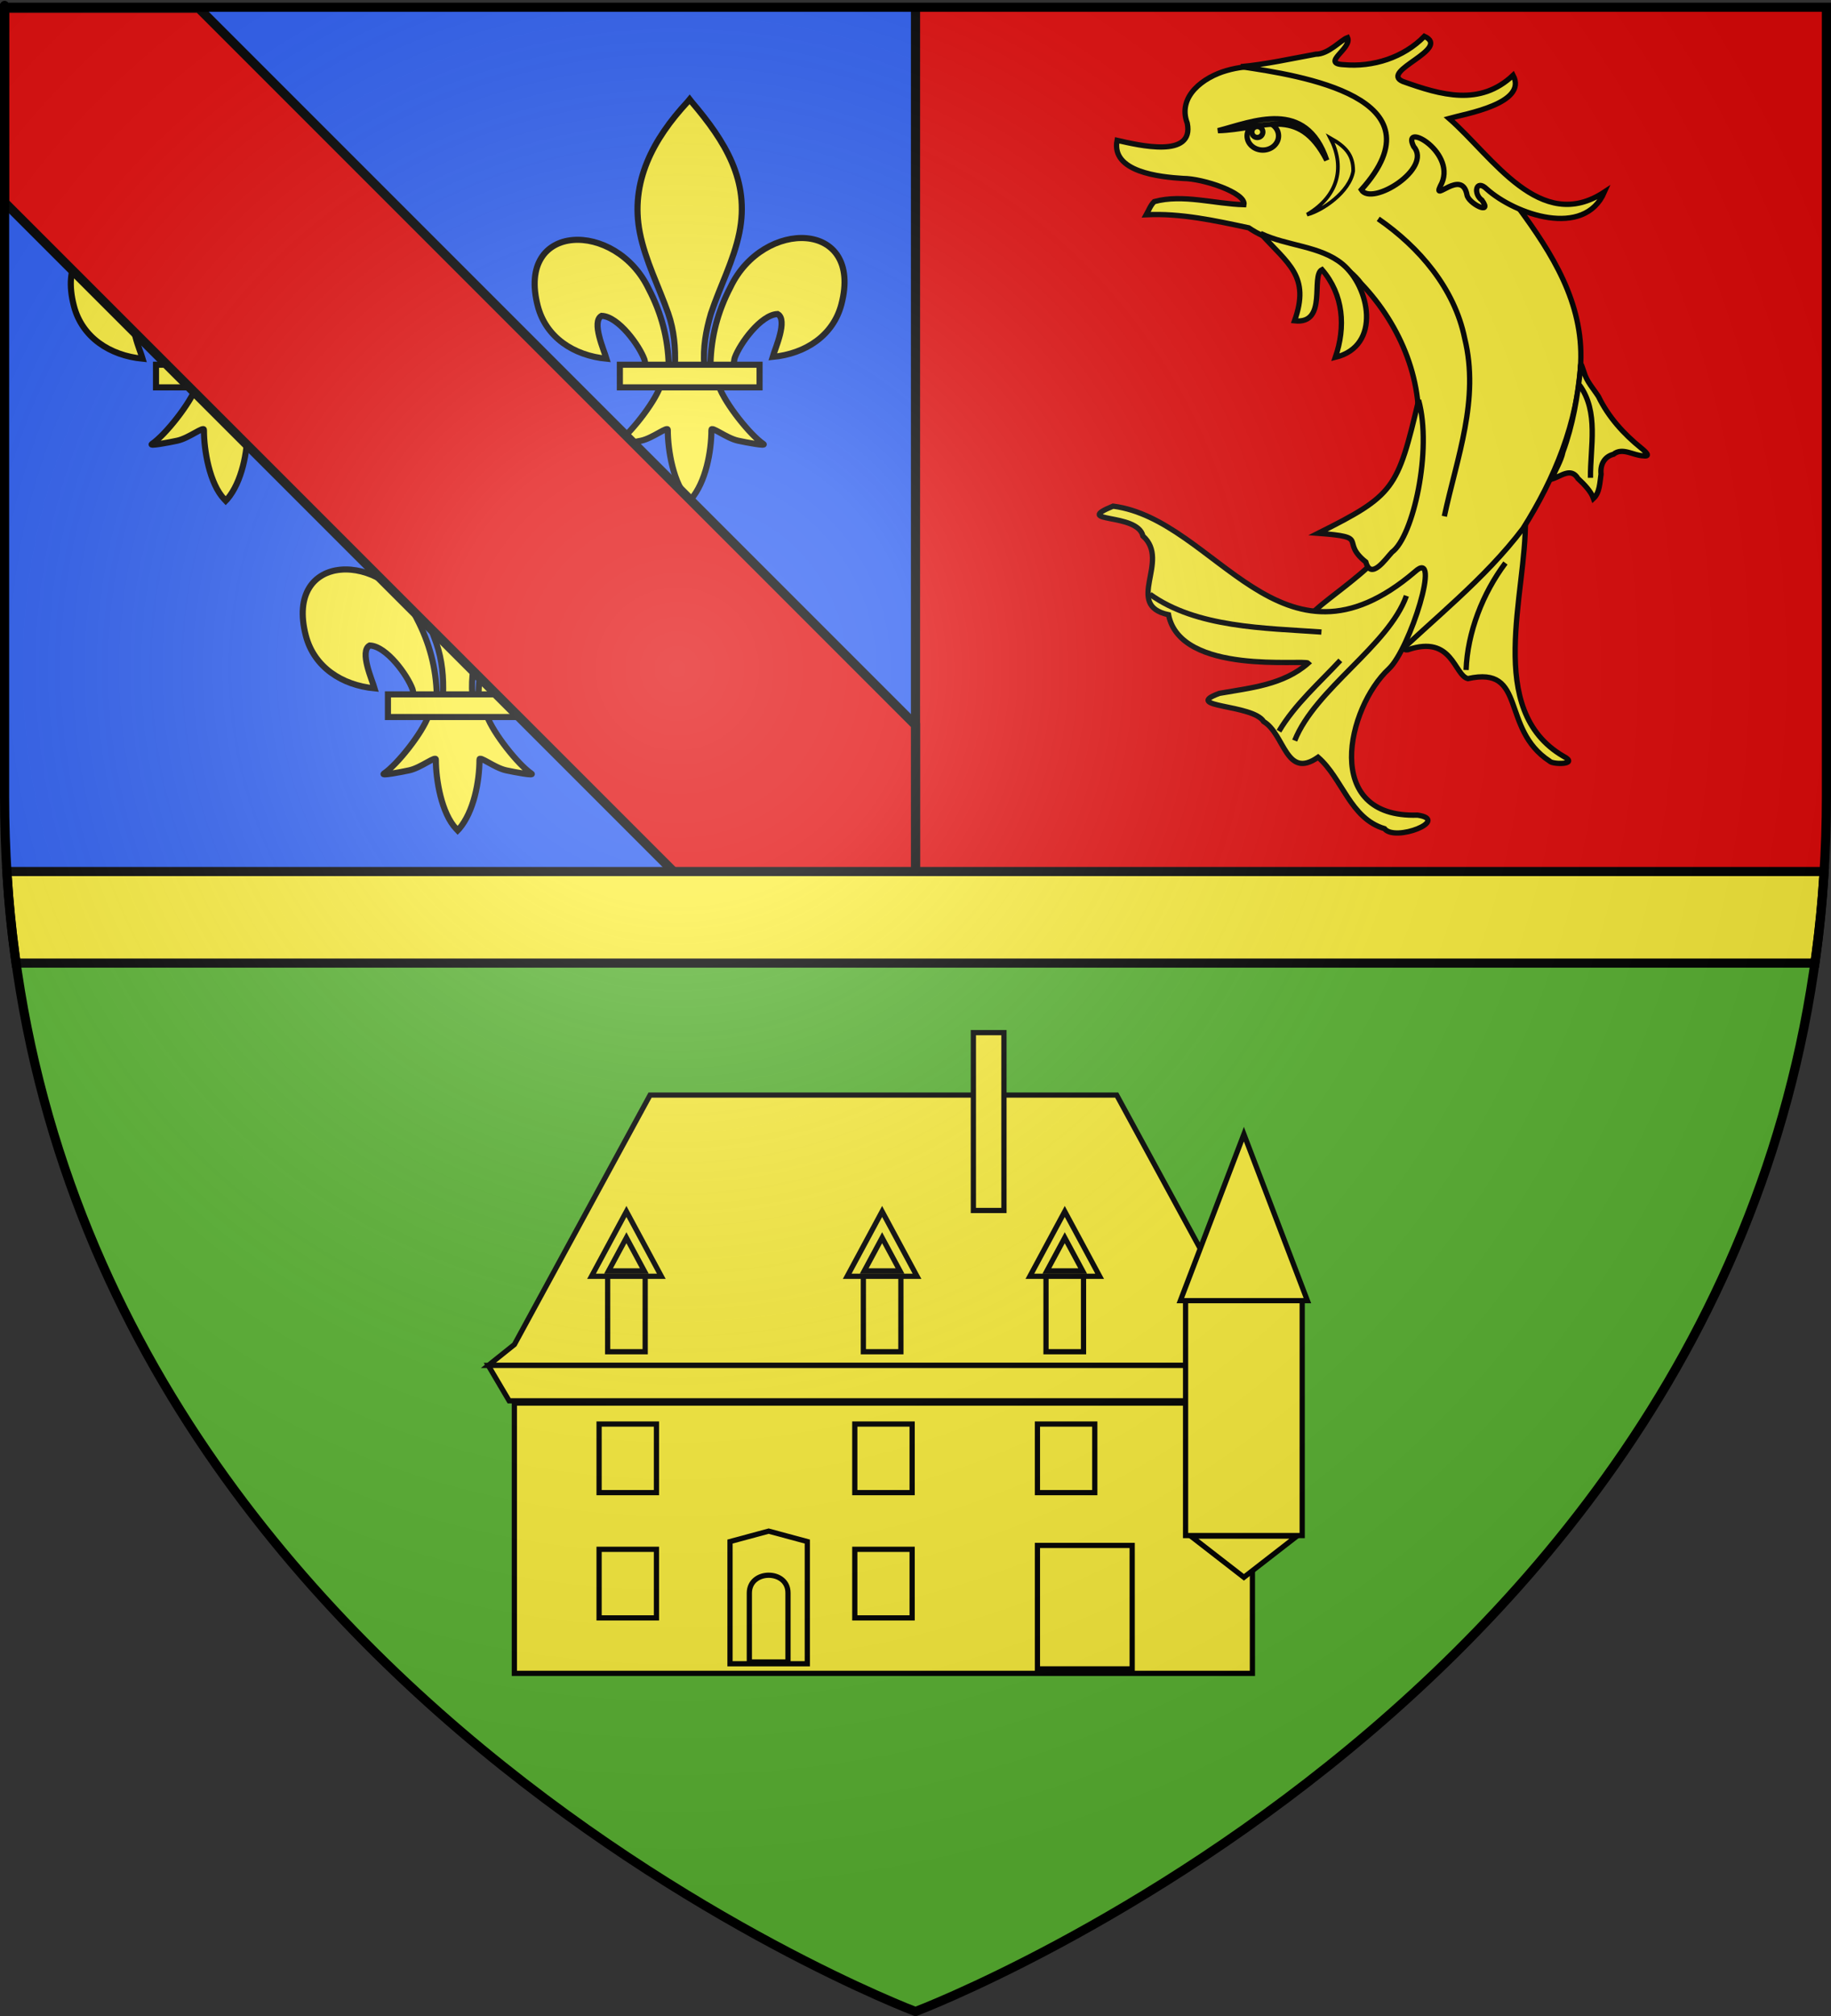 <?xml version="1.0" encoding="UTF-8" standalone="no"?>
<svg
   xmlns:dc="http://purl.org/dc/elements/1.1/"
   xmlns:cc="http://creativecommons.org/ns#"
   xmlns:rdf="http://www.w3.org/1999/02/22-rdf-syntax-ns#"
   xmlns:svg="http://www.w3.org/2000/svg"
   xmlns="http://www.w3.org/2000/svg"
   xmlns:xlink="http://www.w3.org/1999/xlink"
   xmlns:sodipodi="http://sodipodi.sourceforge.net/DTD/sodipodi-0.dtd"
   xmlns:inkscape="http://www.inkscape.org/namespaces/inkscape"
   height="660.518"
   width="600"
   version="1.0"
   id="svg2"
   sodipodi:version="0.32"
   inkscape:version="0.46"
   sodipodi:docname="Blason_ville_fr_La_Pacaudière_(Loire).svg"
   inkscape:export-filename="/Users/olivier/Desktop/Blason Rouge/Blason_Vide_3D.png"
   inkscape:export-xdpi="144"
   inkscape:export-ydpi="144"
   sodipodi:docbase="C:\Mes documents\Mes Images\Blasons\SVG"
   inkscape:output_extension="org.inkscape.output.svg.inkscape">
  <rect width="100%" height="100%" fill="#333333" stroke="none"/>
  <sodipodi:namedview
     inkscape:window-height="977"
     inkscape:window-width="1280"
     inkscape:pageshadow="2"
     inkscape:pageopacity="0.0"
     guidetolerance="10.0"
     gridtolerance="10.0"
     objecttolerance="10.0"
     borderopacity="1.0"
     bordercolor="#666666"
     pagecolor="#ffffff"
     id="base"
     showgrid="false"
     height="660px"
     inkscape:zoom="1.1612094"
     inkscape:cx="300"
     inkscape:cy="330.25912"
     inkscape:window-x="-4"
     inkscape:window-y="-4"
     inkscape:current-layer="layer4"
     showguides="true"
     inkscape:guide-bbox="true"
     inkscape:object-nodes="true" />
  <desc
     id="desc4">Flag of Canton of Valais (Wallis)</desc>
  <defs
     id="defs6">
    <linearGradient
       id="linearGradient2893">
      <stop
         style="stop-color:white;stop-opacity:0.314;"
         offset="0"
         id="stop2895" />
      <stop
         id="stop2897"
         offset="0.19"
         style="stop-color:white;stop-opacity:0.251;" />
      <stop
         style="stop-color:#6b6b6b;stop-opacity:0.125;"
         offset="0.6"
         id="stop2901" />
      <stop
         style="stop-color:black;stop-opacity:0.125;"
         offset="1"
         id="stop2899" />
    </linearGradient>
    <radialGradient
       inkscape:collect="always"
       xlink:href="#linearGradient2893"
       id="radialGradient3163"
       gradientUnits="userSpaceOnUse"
       gradientTransform="matrix(1.353,0,0,1.349,-77.629,-85.747)"
       cx="221.445"
       cy="226.331"
       fx="221.445"
       fy="226.331"
       r="300" />
  </defs>
  <g
     inkscape:groupmode="layer"
     id="layer3"
     inkscape:label="Fond écu"
     style="display:inline"
     transform="translate(2.384186e-7,-0.439)">
    <path
       style="fill:#5ab532;fill-opacity:1;fill-rule:evenodd"
       d="M 3.438 300.531 C 29.031 557.052 300 659.031 300 659.031 C 300 659.031 570.969 557.052 596.562 300.531 L 300 300.531 L 3.438 300.531 z "
       transform="translate(-2.384186e-7,0.439)"
       id="path2855" />
    <path
       style="fill:#2b5df2;fill-opacity:1;fill-rule:evenodd"
       d="M 1.5 2.688 L 1.5 261.25 C 1.5 274.73 2.169 287.817 3.438 300.531 L 300 300.531 L 300 2.688 L 1.5 2.688 z "
       id="path3829"
       transform="translate(-2.384186e-7,0.439)" />
    <path
       id="path3848"
       d="M 598.5,3.127 L 598.5,261.689 C 598.5,275.17 597.831,288.256 596.562,300.971 L 300,300.971 L 300,3.127 L 598.5,3.127 z"
       style="fill:#e20909;fill-opacity:1;fill-rule:evenodd" />
    <path
       style="fill:#ffffff;stroke:#000000"
       d=""
       id="path2291" />
    <path
       style="fill:#ffffff;stroke:#000000"
       d=""
       id="path2293" />
    <path
       style="fill:#ffffff;stroke:#000000"
       d=""
       id="path2295" />
    <path
       style="fill:#ffffff;stroke:#000000"
       d=""
       id="path2297" />
    <path
       style="fill:#ffffff;stroke:#000000"
       d=""
       id="path2299" />
    <path
       style="fill:#ffffff;stroke:#000000"
       d=""
       id="path2301" />
    <path
       style="fill:#ffffff;stroke:#000000"
       d=""
       id="path2305" />
    <path
       style="fill:#ffffff;stroke:#000000"
       d=""
       id="path2307" />
    <path
       style="fill:#ffffff;stroke:#000000"
       d=""
       id="path2309" />
    <path
       style="fill:none;stroke:#000000;stroke-width:1.736"
       d=""
       id="path2335" />
    <path
       style="fill:none;stroke:#000000;stroke-width:1.736"
       d=""
       id="path2337" />
  </g>
  <g
     inkscape:groupmode="layer"
     id="layer4"
     inkscape:label="Meubles"
     style="display:inline"
     transform="translate(2.384186e-7,-0.439)">
    <rect
       style="opacity:1;fill:#000000;fill-opacity:1;stroke:none;stroke-width:3;stroke-miterlimit:4;stroke-dasharray:none;stroke-opacity:1"
       id="rect10614"
       width="592.626"
       height="3"
       x="3.349"
       y="299.458" />
    <rect
       style="opacity:1;fill:#000000;fill-opacity:1;stroke:none;stroke-width:3;stroke-miterlimit:4;stroke-dasharray:none;stroke-opacity:1"
       id="rect10616"
       width="3"
       height="299.264"
       x="298.5"
       y="2.807" />
    <g
       style="display:inline"
       id="g13064"
       transform="translate(-178.132,283.802)"
       inkscape:tile-cx="149.9738"
       inkscape:tile-cy="218.29618"
       inkscape:tile-w="101.54762"
       inkscape:tile-h="131.50255"
       inkscape:tile-x0="99.199996"
       inkscape:tile-y0="152.5449">
      <path
         d="M 334.949,-56.173 C 335.154,-65.094 337.361,-73.386 341.471,-81.244 C 352.23,-103.879 385.091,-103.338 377.847,-75.655 C 375.178,-65.455 366.11,-59.459 355.337,-58.431 C 356.115,-61.119 360.392,-70.621 356.939,-72.48 C 351.419,-72.271 344.563,-62.73 342.915,-58.18 C 342.677,-57.527 342.743,-56.772 342.478,-56.13"
         style="fill:#fcef3c;fill-opacity:1;fill-rule:evenodd;stroke:#000000;stroke-width:2;stroke-linecap:butt;stroke-linejoin:miter;stroke-miterlimit:4;stroke-dasharray:none;stroke-opacity:1;display:inline"
         id="path1876"
         sodipodi:nodetypes="ccscscc" />
      <path
         d="M 321.263,-55.583 C 321.058,-64.504 318.851,-72.796 314.742,-80.654 C 303.983,-103.289 271.121,-102.749 278.365,-75.066 C 281.034,-64.865 290.102,-58.869 300.875,-57.841 C 300.098,-60.529 295.821,-70.031 299.273,-71.89 C 304.794,-71.681 311.649,-62.14 313.298,-57.591 C 313.536,-56.937 313.469,-56.183 313.735,-55.54"
         style="fill:#fcef3c;fill-opacity:1;fill-rule:evenodd;stroke:#000000;stroke-width:2;stroke-linecap:butt;stroke-linejoin:miter;stroke-miterlimit:4;stroke-dasharray:none;stroke-opacity:1"
         id="path1902"
         sodipodi:nodetypes="ccscscc" />
      <path
         d="M 327.47,-142.019 C 316.135,-129.801 308.525,-115.673 311.806,-99.103 C 313.616,-89.961 318.004,-81.494 321.098,-72.688 C 323.033,-67.162 323.528,-61.391 323.299,-55.583 L 332.915,-55.583 C 332.455,-61.433 333.463,-67.103 335.116,-72.688 C 338.064,-81.549 342.55,-89.954 344.408,-99.103 C 347.883,-116.207 339.727,-129.106 328.793,-141.965 L 328.125,-142.817 L 327.47,-142.019 z"
         style="fill:#fcef3c;fill-opacity:1;fill-rule:nonzero;stroke:#000000;stroke-width:2;stroke-linecap:butt;stroke-linejoin:miter;stroke-miterlimit:4;stroke-dasharray:none;stroke-opacity:1"
         id="path3734"
         sodipodi:nodetypes="csccccsccc" />
      <path
         d="M 318.502,-48.811 C 316.491,-43.176 308.294,-32.857 303.94,-29.915 C 302.81,-29.152 309.338,-30.355 312.26,-30.995 C 316.093,-31.835 321.076,-35.92 320.959,-34.478 C 320.948,-27.877 322.804,-16.863 327.641,-11.803 L 328.099,-11.315 L 328.573,-11.803 C 333.408,-17.443 335.231,-27.361 335.255,-34.478 C 335.138,-35.92 340.121,-31.835 343.954,-30.995 C 346.876,-30.355 353.404,-29.152 352.274,-29.915 C 347.92,-32.857 339.727,-43.176 337.717,-48.811 L 318.502,-48.811 z"
         style="fill:#fcef3c;fill-opacity:1;fill-rule:evenodd;stroke:#000000;stroke-width:2;stroke-linecap:butt;stroke-linejoin:miter;stroke-miterlimit:4;stroke-dasharray:none;stroke-opacity:1"
         id="path6395"
         sodipodi:nodetypes="cssscccssscc" />
      <rect
         width="45.776"
         height="7.416"
         x="305.255"
         y="-55.87"
         style="fill:#fcef3c;fill-opacity:1;stroke:#000000;stroke-width:2;stroke-miterlimit:4;stroke-dasharray:none;stroke-opacity:1"
         id="rect4623" />
    </g>
    <use
       style="display:inline"
       x="0"
       y="0"
       inkscape:tiled-clone-of="#g13064"
       xlink:href="#g13064"
       id="use13071"
       transform="translate(76,-108)"
       width="600"
       height="660.518" />
    <use
       style="display:inline"
       x="0"
       y="0"
       inkscape:tiled-clone-of="#g13064"
       xlink:href="#g13064"
       id="use13073"
       width="600"
       height="660.518"
       transform="translate(-76,-108)" />
    <path
       style="display:inline;opacity:1;fill:#e20909;fill-opacity:1;stroke:#000000;stroke-width:3;stroke-miterlimit:4;stroke-dasharray:none;stroke-opacity:1"
       d="M 1.5 2.688 L 1.5 66.312 L 235.719 300.531 L 300 300.531 L 300 237.562 L 65.125 2.688 L 1.5 2.688 z "
       id="rect11508"
       transform="translate(-2.384186e-7,0.439)" />
    <path
       style="display:inline;opacity:1;fill:#fcef3c;fill-opacity:1;stroke:#000000;stroke-width:3;stroke-miterlimit:4;stroke-dasharray:none;stroke-opacity:1"
       d="M 2.25 285.531 C 2.558 290.586 2.945 295.59 3.438 300.531 C 3.943 305.595 4.557 310.587 5.25 315.531 L 594.75 315.531 C 595.442 310.587 596.057 305.595 596.562 300.531 C 597.055 295.59 597.442 290.586 597.75 285.531 L 2.25 285.531 z "
       id="rect13084"
       transform="translate(-2.384186e-7,0.439)" />
    <g
       style="display:inline"
       id="g13409">
      <path
         id="rect13298"
         d="M 168.55,460.109 L 410.402,460.109 L 410.402,548.661 L 168.55,548.661 L 168.55,460.109 z"
         style="opacity:1;fill:#fcef3c;fill-opacity:1;stroke:#000000;stroke-width:1.71;stroke-miterlimit:4;stroke-opacity:1" />
      <path
         id="rect13300"
         d="M 213.02,359.207 L 168.56,440.94 L 160.01,447.78 L 418.941,447.78 L 410.391,440.94 L 365.931,359.207 L 213.02,359.207 z"
         style="opacity:1;fill:#fcef3c;fill-opacity:1;stroke:#000000;stroke-width:1.71;stroke-miterlimit:4;stroke-dasharray:none;stroke-opacity:1" />
      <path
         style="opacity:1;fill:#fcef3c;fill-opacity:1;stroke:#000000;stroke-width:1.71;stroke-miterlimit:4;stroke-dasharray:none;stroke-opacity:1"
         d="M 166.84,459.373 L 412.112,459.373 L 418.952,447.771 L 160,447.771 L 166.84,459.373 z"
         id="path13351"
         sodipodi:nodetypes="ccccc" />
      <rect
         y="423.326"
         x="388.502"
         height="80.189"
         width="38.215"
         id="rect13303"
         style="opacity:1;fill:#fcef3c;fill-opacity:1;stroke:#000000;stroke-width:1.71;stroke-miterlimit:4;stroke-dasharray:none;stroke-opacity:1" />
      <path
         sodipodi:nodetypes="cccc"
         id="rect13305"
         d="M 407.61,372.026 L 428.428,426.566 L 386.792,426.566 L 407.61,372.026 z"
         style="opacity:1;fill:#fcef3c;fill-opacity:1;stroke:#000000;stroke-width:1.71;stroke-miterlimit:4;stroke-dasharray:none;stroke-opacity:1" />
      <rect
         y="338.752"
         x="318.963"
         height="58.263"
         width="10.024"
         id="rect13308"
         style="opacity:1;fill:#fcef3c;fill-opacity:1;stroke:#000000;stroke-width:1.71;stroke-miterlimit:4;stroke-dasharray:none;stroke-opacity:1" />
      <path
         style="opacity:1;fill:#fcef3c;fill-opacity:1;stroke:#000000;stroke-width:1.71;stroke-miterlimit:4;stroke-dasharray:none;stroke-opacity:1"
         d="M 407.61,517.196 L 425.008,503.696 L 390.212,503.696 L 407.61,517.196 z"
         id="path13310"
         sodipodi:nodetypes="cccc" />
      <path
         id="path13312"
         d="M 348.911,397.335 L 337.476,418.576 L 348.911,418.576 L 360.347,418.576 L 348.911,397.335 z M 348.911,405.938 L 354.763,416.813 L 348.911,416.813 L 343.06,416.813 L 348.911,405.938 z"
         style="opacity:1;fill:#fcef3c;fill-opacity:1;stroke:#000000;stroke-width:1.71;stroke-miterlimit:4;stroke-dasharray:none;stroke-opacity:1" />
      <path
         id="rect13319"
         d="M 342.764,418.576 L 355.059,418.576 L 355.059,443.292 L 342.764,443.292 L 342.764,418.576 z"
         style="opacity:1;fill:#fcef3c;fill-opacity:1;stroke:#000000;stroke-width:1.71;stroke-miterlimit:4;stroke-dasharray:none;stroke-opacity:1" />
      <path
         id="path13322"
         d="M 289.061,397.335 L 277.626,418.576 L 289.061,418.576 L 300.497,418.576 L 289.061,397.335 z M 289.061,405.938 L 294.913,416.813 L 289.061,416.813 L 283.21,416.813 L 289.061,405.938 z"
         style="opacity:1;fill:#fcef3c;fill-opacity:1;stroke:#000000;stroke-width:1.71;stroke-miterlimit:4;stroke-dasharray:none;stroke-opacity:1" />
      <path
         style="opacity:1;fill:#fcef3c;fill-opacity:1;stroke:#000000;stroke-width:1.71;stroke-miterlimit:4;stroke-dasharray:none;stroke-opacity:1"
         d="M 282.914,418.576 L 295.209,418.576 L 295.209,443.292 L 282.914,443.292 L 282.914,418.576 z"
         id="path13326" />
      <path
         id="path13328"
         d="M 205.271,397.335 L 193.836,418.576 L 205.271,418.576 L 216.707,418.576 L 205.271,397.335 z M 205.271,405.938 L 211.123,416.813 L 205.271,416.813 L 199.42,416.813 L 205.271,405.938 z"
         style="opacity:1;fill:#fcef3c;fill-opacity:1;stroke:#000000;stroke-width:1.71;stroke-miterlimit:4;stroke-dasharray:none;stroke-opacity:1" />
      <path
         id="path13332"
         d="M 199.124,418.576 L 211.419,418.576 L 211.419,443.292 L 199.124,443.292 L 199.124,418.576 z"
         style="opacity:1;fill:#fcef3c;fill-opacity:1;stroke:#000000;stroke-width:1.71;stroke-miterlimit:4;stroke-dasharray:none;stroke-opacity:1" />
      <rect
         y="466.983"
         x="196.317"
         height="22.469"
         width="18.793"
         id="rect13334"
         style="opacity:1;fill:#fcef3c;fill-opacity:1;stroke:#000000;stroke-width:1.71;stroke-miterlimit:4;stroke-dasharray:none;stroke-opacity:1" />
      <rect
         style="opacity:1;fill:#fcef3c;fill-opacity:1;stroke:#000000;stroke-width:1.71;stroke-miterlimit:4;stroke-dasharray:none;stroke-opacity:1"
         id="rect13336"
         width="18.793"
         height="22.469"
         x="196.317"
         y="508.023" />
      <rect
         style="opacity:1;fill:#fcef3c;fill-opacity:1;stroke:#000000;stroke-width:1.71;stroke-miterlimit:4;stroke-dasharray:none;stroke-opacity:1"
         id="rect13338"
         width="18.793"
         height="22.469"
         x="280.107"
         y="466.983" />
      <rect
         y="508.023"
         x="280.107"
         height="22.469"
         width="18.793"
         id="rect13340"
         style="opacity:1;fill:#fcef3c;fill-opacity:1;stroke:#000000;stroke-width:1.71;stroke-miterlimit:4;stroke-dasharray:none;stroke-opacity:1" />
      <rect
         y="466.983"
         x="339.957"
         height="22.469"
         width="18.793"
         id="rect13342"
         style="opacity:1;fill:#fcef3c;fill-opacity:1;stroke:#000000;stroke-width:1.71;stroke-miterlimit:4;stroke-dasharray:none;stroke-opacity:1" />
      <rect
         style="opacity:1;fill:#fcef3c;fill-opacity:1;stroke:#000000;stroke-width:1.71;stroke-miterlimit:4;stroke-dasharray:none;stroke-opacity:1"
         id="rect13344"
         width="31.049"
         height="40.445"
         x="339.957"
         y="506.755" />
      <path
         sodipodi:nodetypes="cccccc"
         id="rect13346"
         d="M 239.219,505.486 L 251.884,502.066 L 264.548,505.486 L 264.548,545.523 L 239.219,545.523 L 239.219,505.486 z"
         style="opacity:1;fill:#fcef3c;fill-opacity:1;stroke:#000000;stroke-width:1.71;stroke-miterlimit:4;stroke-dasharray:none;stroke-opacity:1" />
      <path
         sodipodi:nodetypes="ccccc"
         id="rect13348"
         d="M 245.552,522.306 C 245.62,514.558 258.241,514.614 258.216,522.306 L 258.216,544.939 L 245.552,544.939 L 245.552,522.306 z"
         style="opacity:1;fill:#fcef3c;fill-opacity:1;stroke:#000000;stroke-width:1.71;stroke-miterlimit:4;stroke-dasharray:none;stroke-opacity:1" />
    </g>
    <g
       style="display:inline"
       id="g13028"
       transform="translate(4.795,-4)">
      <path
         sodipodi:nodetypes="ccccccc"
         id="path2325"
         d="M 507.534,252.213 C 481.528,237.11 495.509,198.65 495.051,174.731 C 491.56,180.218 487.15,185.016 482.447,189.473 C 481.038,191.975 448.721,218.554 456.571,217.303 C 471.231,212.318 471.696,225.648 476.211,226.775 C 495.716,222.437 486.753,243.19 502.989,253.792 C 503.848,254.964 512.897,255.024 507.534,252.213 z"
         style="fill:#fcef3c;fill-opacity:1;stroke:#000000;stroke-width:1.736" />
      <path
         sodipodi:nodetypes="cccccccccccccccccc"
         id="path2333"
         d="M 370.82,74.792 C 382.177,74.253 393.369,76.724 404.405,79.077 C 415.837,86.91 432.351,85.52 441.234,97.339 C 454.305,111.003 462.322,130.305 459.533,149.36 C 458.313,159.393 455.489,169.188 452.439,178.761 C 449.218,190.106 419.508,206.317 425.192,207.311 C 449.339,205.051 473.021,183.04 450.074,218.117 C 447.734,222.19 444.354,227.894 449.869,221.749 C 464.852,207.251 481.656,194.293 494.277,177.588 C 504.611,161.25 512.222,142.833 513.19,123.343 C 514.06,103.616 503.84,87.477 492.672,72.312 C 474.34,51.729 426.55,18.939 397.153,27.559 C 389.68,29.668 380.911,35.96 384.26,44.811 C 386.615,56.462 368.324,52.026 361.265,50.412 C 359.217,60.814 375.292,62.431 382.9,62.907 C 389.408,62.911 403.576,67.628 402.838,71.499 C 393.131,71.243 382.794,67.941 373.433,70.492 C 372.216,71.685 371.636,73.335 370.82,74.792 z"
         style="fill:#fcef3c;fill-opacity:1;stroke:#000000;stroke-width:1.736" />
      <path
         sodipodi:nodetypes="cscccccccccc"
         id="path2323"
         d="M 459.703,271.485 C 428.214,272.522 436.694,236.214 450.322,223.56 C 457.19,217.184 467.799,183.518 458.847,191.765 C 414.884,229.31 393.65,174.583 359.947,170.262 C 346.212,175.922 367.965,172.257 369.737,180.05 C 378.969,188.25 363.347,202.663 378.122,205.837 C 382.034,225.79 422.631,220.416 423.885,221.703 C 415.773,228.845 404.951,229.802 394.808,231.593 C 382.076,236.239 405.795,235.091 409.294,240.832 C 416.275,245.013 416.528,259.941 427.127,252.521 C 435.167,259.511 437.563,272.534 448.879,275.919 C 452.367,280.382 470.58,273.077 459.703,271.485 z"
         style="fill:#fcef3c;fill-opacity:1;stroke:#000000;stroke-width:1.736" />
      <path
         id="path2327"
         d="M 533.029,151.249 C 527.291,146.631 522.232,141.042 519.016,134.366 C 517.343,131.741 515.134,129.446 514.273,126.36 C 513.701,124.899 513.09,122.098 513.093,125.185 C 512.182,134.442 510.602,143.693 507.379,152.45 C 506.723,155.615 504.736,158.597 503.714,161.398 C 506.766,160.505 509.984,157.425 512.298,161.225 C 514.35,163.136 516.544,165.378 517.376,167.75 C 519.438,165.871 519.458,162.426 519.854,159.754 C 519.534,156.744 520.863,154.062 523.926,153.266 C 526.859,150.876 530.458,153.715 533.727,153.77 C 536.709,154.177 533.728,151.851 533.029,151.249 z"
         style="fill:#fcef3c;fill-opacity:1;stroke:#000000;stroke-width:1.736" />
      <path
         sodipodi:nodetypes="ccccc"
         id="polygon2329"
         d="M 442.771,188.56 C 444.44,194.654 449.228,187.608 451.331,185.349 C 458.346,180.222 464.568,151.766 460.071,135.544 C 453.168,164.851 452.017,166.681 427.129,179.156 C 444.639,180.442 434.032,181.582 442.771,188.56 z"
         style="fill:#fcef3c;fill-opacity:1;stroke:#000000;stroke-width:1.736" />
      <path
         sodipodi:nodetypes="cccccs"
         id="path2331"
         d="M 435.132,90.973 C 427.849,84.944 417.005,85.08 408.317,80.931 C 417.281,90.891 424.646,94.909 419.41,109.551 C 430.449,110.781 424.594,94.675 428.417,92.777 C 435.5,101.024 436.21,111.577 432.779,121.509 C 448.054,117.786 443.976,98.294 435.132,90.973 z"
         style="fill:#fcef3c;fill-opacity:1;stroke:#000000;stroke-width:1.736" />
      <path
         sodipodi:nodetypes="cccccccccccccccc"
         id="path2339"
         d="M 401.823,26.272 C 410.094,25.531 418.223,23.675 426.38,22.196 C 430.585,22.226 434.546,17.552 436.79,16.752 C 438.412,20.273 427.821,25.263 435.507,25.623 C 445.095,26.515 455.192,23.299 461.963,16.333 C 470.972,20.495 447.076,27.779 454.87,31.12 C 467.489,35.64 480.203,39.333 491.04,29.089 C 495.926,38.373 475.225,41.77 470.034,43.237 C 484.305,55.666 499.837,81.3 520.968,67.335 C 514.331,82.615 491.721,74.722 482.393,66.366 C 478.805,62.9 477.877,67.984 480.832,70.042 C 484.497,75.176 476.365,71.096 475.922,68.292 C 474.281,59.562 464.548,70.962 467.168,65.431 C 473.345,54.668 454.143,43.83 458.433,52.412 C 464.791,59.65 444.705,72.148 441.3,66.619 C 468.505,36.333 421.361,29.194 401.823,26.272 z"
         style="fill:#fcef3c;fill-opacity:1;stroke:#000000;stroke-width:1.736" />
      <path
         sodipodi:nodetypes="ccc"
         id="path2349"
         d="M 446.841,76.146 C 460.291,85.428 471.839,98.934 475.168,115.288 C 480.111,135.406 472.626,154.288 468.498,173.59"
         style="fill:none;stroke:#000000;stroke-width:1.736" />
      <path
         sodipodi:nodetypes="cc"
         id="path2367"
         d="M 512.779,130.566 C 519.197,139.393 516.299,150.742 516.387,160.984"
         style="fill:none;stroke:#000000;stroke-width:1.736" />
      <path
         sodipodi:nodetypes="cc"
         id="path2369"
         d="M 372.032,199.134 C 387.294,210.136 409.863,210.196 428.227,211.507"
         style="fill:none;stroke:#000000;stroke-width:1.736" />
      <path
         id="path2371"
         d="M 414.309,243.986 C 419.595,235.125 427.465,228.275 434.415,220.787"
         style="fill:none;stroke:#000000;stroke-width:1.736" />
      <path
         sodipodi:nodetypes="cc"
         id="path2373"
         d="M 419.462,247.081 C 426.197,230.087 450.202,216.063 456.068,199.651"
         style="fill:none;stroke:#000000;stroke-width:1.736" />
      <path
         sodipodi:nodetypes="cc"
         id="path2375"
         d="M 475.627,223.945 C 476.071,211.621 481.084,198.799 488.517,188.887"
         style="fill:none;stroke:#000000;stroke-width:1.736" />
      <path
         sodipodi:nodetypes="cccc"
         id="path6368"
         d="M 431.122,49.658 C 435.772,58.541 434.351,68.332 423.508,74.743 C 428.399,73.526 437.544,67.389 438.632,60.455 C 438.665,55.104 436.029,52.413 431.122,49.658 z"
         style="fill:#fcef3c;fill-opacity:1;fill-rule:evenodd;stroke:#000000;stroke-width:1.213px;stroke-linecap:butt;stroke-linejoin:miter;stroke-opacity:1" />
      <g
         style="fill:#fcef3c"
         transform="translate(100.601,-179.734)"
         id="g8308">
        <ellipse
           rx="2.97"
           cy="478.45"
           ry="2.672"
           cx="471.716"
           sodipodi:cy="478.45001"
           sodipodi:cx="471.716"
           style="fill:#fcef3c;fill-opacity:1;stroke:#000000"
           id="ellipse2343"
           transform="matrix(1.736,0,0,1.736,-510.482,-601.884)"
           sodipodi:rx="2.97"
           sodipodi:ry="2.6719999" />
        <circle
           cy="477.708"
           transform="matrix(1.736,0,0,1.736,-510.482,-601.884)"
           r="1.039"
           cx="470.677"
           sodipodi:cy="477.70801"
           sodipodi:cx="470.677"
           style="fill:#fcef3c;fill-opacity:1;stroke:#000000"
           id="circle2345"
           sodipodi:rx="1.039"
           sodipodi:ry="1.039" />
        <path
           style="fill:#fcef3c;fill-opacity:1;stroke:#000000;stroke-width:1.736"
           d="M 293.716,226.987 C 305.122,224.046 322.512,216.305 329.366,236.674 C 319.985,218.348 308.387,226.679 293.716,226.987 z"
           id="polygon2341"
           sodipodi:nodetypes="ccc" />
      </g>
    </g>
  </g>
  <g
     inkscape:groupmode="layer"
     id="layer2"
     inkscape:label="Reflet final"
     style="display:inline"
     transform="translate(2.384186e-7,-0.439)"
     sodipodi:insensitive="true">
    <path
       sodipodi:nodetypes="cccccc"
       d="M 300,658.5 C 300,658.5 598.5,546.18 598.5,260.728 C 598.5,-24.723 598.5,2.176 598.5,2.176 L 1.5,2.176 L 1.5,260.728 C 1.5,546.18 300,658.5 300,658.5 z"
       style="opacity:1;fill:url(#radialGradient3163);fill-opacity:1;fill-rule:evenodd;stroke:none;stroke-width:1px;stroke-linecap:butt;stroke-linejoin:miter;stroke-opacity:1"
       id="path2875"
       inkscape:export-xdpi="144"
       inkscape:export-ydpi="144" />
  </g>
  <g
     inkscape:groupmode="layer"
     id="layer1"
     inkscape:label="Contour final"
     style="display:inline"
     transform="translate(2.384186e-7,-0.439)"
     sodipodi:insensitive="true">
    <path
       sodipodi:nodetypes="cccccc"
       d="M 300,659.458 C 300,659.458 1.5,546.818 1.5,261.366 C 1.5,-24.085 1.5,2.815 1.5,2.815 L 598.5,2.815 L 598.5,261.366 C 598.5,546.818 300,659.458 300,659.458 z"
       style="opacity:1;fill:none;fill-opacity:1;fill-rule:evenodd;stroke:#000000;stroke-width:3;stroke-linecap:butt;stroke-linejoin:miter;stroke-miterlimit:4;stroke-dasharray:none;stroke-opacity:1"
       id="path1411"
       inkscape:export-xdpi="144"
       inkscape:export-ydpi="144" />
  </g>
</svg>
